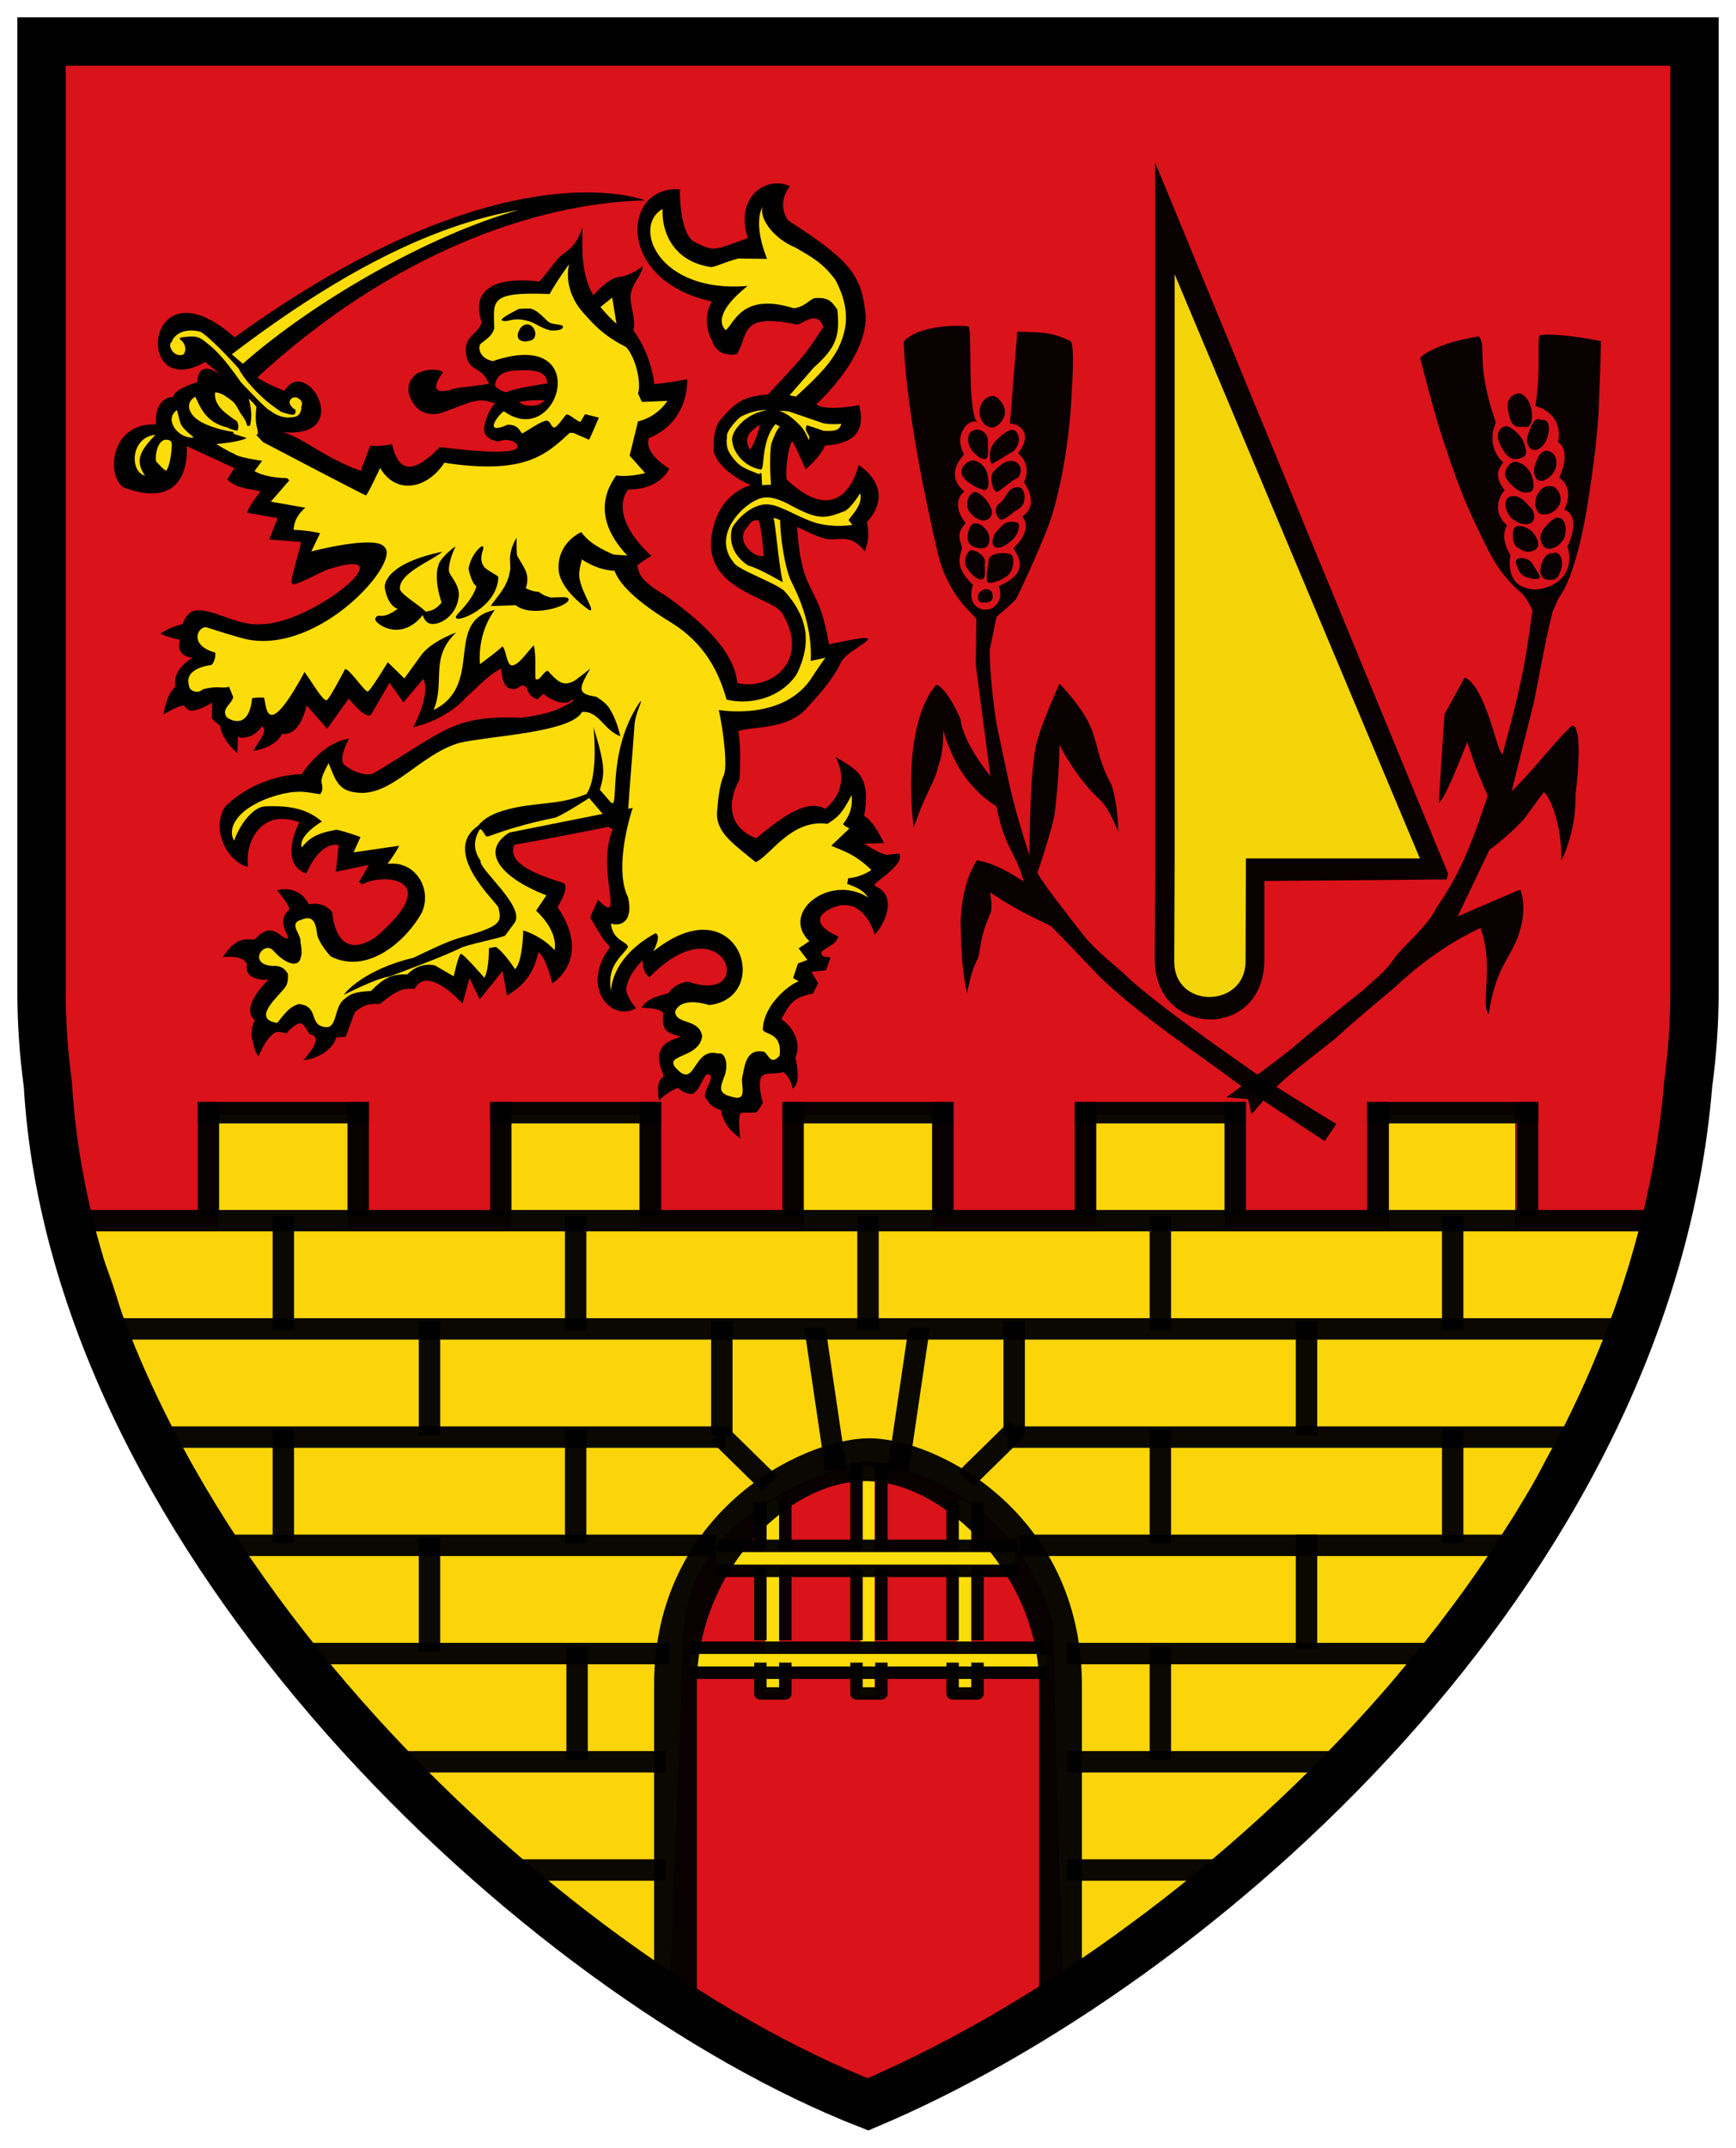 <svg height="618.153" width="500" xmlns="http://www.w3.org/2000/svg"><path d="m6.962-231.361v273.674c0 8.827.629 17.667 1.827 26.484 7.65 131.543 141.232 256.359 236.212 293.519 93.958-39.67 224.707-153.044 236.211-293.519 1.198-8.817 1.827-17.657 1.827-26.484v-273.674h-238.038z" fill="#da121a" fill-rule="evenodd" transform="translate(5 243.323)"/><g fill="#fcdd09"><path d="m220.36 431.672h4.107v55.449h-4.107z"/><path d="m247.788 422.206h4.107v65.717h-4.107z"/><path d="m275.664 431.538h4.107v55.449h-4.107z"/><path d="m206.045 446.517h86.253v4.107h-86.253z"/><path d="m198.757 475.594h102.682v4.107h-102.682z"/></g><g transform="translate(5 243.323)"><g fill-rule="evenodd"><path d="m152.155-132.899s-9.01 1.308-11.331 2.483c0 0-2.759-.549-3.461-2.323 0 0-1.683-.086-1.683-.086-5.336.832-7.757.963-9.348 1.234-10.13 3.385-3.702-4.618-3.702-4.618-2.304-1.548-6.895-.306-8.11.832-2.66 2.492-2.254 5.409-.513 8.089.983 1.514 2.98 3.584 6.988 3.07 1.469-.188 5.54-2.02 9.07-3.201 2.996-.849 3.938-.94 7.236.092 0 0 1.213.441 3.993.525 4.07-1.434 8.542-1.418 11.056-1.327 2.362-2.875.217-4.886.217-4.886l-.411.116z"/><path d="m-402.041-716.82s-61.328-52.056-32.874-92.977c46.915-.268 57.865-29.451 57.865-29.451-38.589-24.205-28.284-42.906-28.284-42.906 57.937-23.848 53.531-82.566 53.531-82.566-26.052 5.021-45.98 6.949-45.98 6.949-5.845-46.429-29.654-75.471-29.654-75.471 5.096-16.299-7.353-38.544-2.929-54.273 4.315-16.092 13.64-20.317 16.472-36.06 0 0-16.21 13.096-31.915 15.003-13.525 1.035-27.891 15.229-37.98 26.021-15.633-28.97-15.994-55.673-15.018-95.517-10.263 31.03-22.929 32.27-33.22 42.583-17.14 20.695-18.447 23.887-27.526 33.692 0 0-105.77-17.357-80.902 57.361-6 19-28.939 18.575-20.473 51.237 7.364 19.289 20.529 9.25 31.872 37.321l7.405-.238s-.556-19.498 27.412-20.812c18.829-1.002 36.165-1.341 43.566 8.813 19.796 51.624-42.541 44.942-39.386 29.566 0 0-14.665 3.146-26.708 4.867-10.5 1.5-24.999 37.055-18.707 46.056 5.358 9.199 18.734 10.286 18.734 10.286 14.715-6.081 27.396 1.997 26.823 7.175-1.742 15.747-108.831.566-108.831.566-14.469 13.125-54.376 57.174-67.603-4.028-15.545 3.697-30.863 2.474-30.863 2.474l-13.154 35.027c-52.5-19-81.499-46.817-109.499-54.317 102.041 9.5 33.427-109.479 2.473-57.965 0 0-27.755-10.54-38.244-18.938 187.379-172.298 388.118-244.579 545.118-248.579-26-9-221.744-63.922-577.034 192.371-126.692-112.723-143.53 93.116-41.292 34.573l30.134 24.823s-38.897-36.647-41.503 3.745c0 0-32.257 8.871-33.56 20.598 0 0-26.359-1.953-24.4 38.513-70.329-2.576-69.705 85.239-39.584 90.546 91.729 30.824 82.882-60.13 82.882-60.13l67.003 30.895-10.201 15.851c12.549 12.518 28.699 12.458 46.812 16.843 0 0-20.536 26.63-18.036 30.13l42.057 7.387-11.643 30.091 44.045 3.395c2.978.23-17.227 57.644-11.896 58.584 2.907 5.01 44.649-19.3 51.744-20.446 113.016-36.01-22.359 77.543-96.151 77.331-33.5 3-70.878-24.884-93.911-18.666-8.525 1.921-13.893 13.793-15.926 18.748 0 0-19.257 4.242-30.639 13.367 10.53 5.027 27.345 8.466 27.345 8.466s-8.158 22.875 17.832 25.033c0 0-27.857 15.039-24.528 38.002.97 6.692-10.061 4.261-16.561 41.761 0 0 18.966-11.826 28.966-12.826 0 0 4.042 8.407 12.247 7.429 12.005-1.431 27.303-11.141 27.303-11.141l-.683 20.966c-.087 2.682 11.684 11.11 11.684 11.11 2.12 17.972 17.823 33.012 24.013 38.691.969-9.443 1.075-23.128 1.075-23.128 8 4.5 25.563-1.114 33.39-14.211 11.267 3.898-7.361 25.323-11.733 34.262 0 0 30.856-4.04 40.382-23.879 7.922.835 24.642-.061 34.642-40.061l28.701 32.749 30.426-42.263s25.555 32.554 31.889 21.575l25.326-43.899 19.399 27.726 28.067-33.062c11.165 21.585-14.265 67.955-14.265 67.955s46.453-9.91 73.651-41.403c24.254-21.788 32.041-31.729 49.981-41.172.803 14.754 4.734 28.15 15.155 28.818 11.093.711 9.194-5.577 16.302-4.795 7.36.81 3.52 15.177 19.853 19.145 6.202-5.646 5.919-7.229 9.375-7.027.058 1.989 27.933 20.658 39.101 7.027 0 0-2.541-1.846 1.955 2.063-23.383 15.213-42.624 19.957-73.293 23.921-95.645-3.48-105.607 16.945-206.316 77.267-10.912 6.536-34.645-2.619-43.849-12.747-6.085-10.369 8.098-35.148 8.098-35.148-36.472 5.21-62.972 44.271-66.627 49.829 0 0-59.198-1.046-107.471 45.383-20.602 32.291 2.723 77.589 32.085 84.976-4.593-34.224 17.298-82.685 72.084-62.813 0 0-30.659 57.446 9.704 71.953 21.637-48.576 45.489-39.681 45.489-39.681l-3.868 37.311 46.339-9.7-13.718 23.765 4.282 3.765c26.157-16.31 119-11.264 18.803 74.104-57.214 37.88-60.776-35.008-60.776-35.008-12-16.5-32.972-11.268-32.972-11.268s-11.463-27.667-44.559-19.735c0 0 23.005 27.153 15.493 28.751-16.846 15.438 2.617 35.78-.372 38.388-9.015 4.161-20.114-26.492-45.032.576-5.607 6.091-22.757-10.662-46.144 26.122 0 0 29.505-4.084 33.809 10.711-3.566 15.088 10.754 21.994 30.254 20.994 0 0-41.488 38.244-19.289 56.925 0 0-8.303 15.101-2.627 30.186 0 0 2.011 15.103 8.011 20.103 0 0 9.789-25.837 23.917-33.393 3.869-2.069 14.705 1.662 14.705 1.662s14.509-16.468 21.365-14.004c4.21 1.513 11.527 15.155 11.527 15.155s6.854.873 8.305 4.831c3.637 9.918-16.961 31.46-16.961 31.46 25.938-2.244 44.807-20.953 45.777-31.751l13.694-1.175s12.48-34.142 12.807-34.411c13.592-11.146 19.939-12.062 35.471-11.599 0 0 14.095-12.776 27.764-18.671 9.974-4.302 20.705-2.232 20.705-2.232 18.184-35.316 67.311 20.517 67.311 20.517l9.824-35.858 14.315 29.832 32.175-39.803 6.217 34.572c15-10 35.314-21.536 44.111-61.075 12.152 9.103 19.213 44.025 19.213 44.025s57.435-33.958 7.633-107.282c0 0 19.351-30.22 7.259-34.101-30.486-9.786-80.038-25.631-67.807-53.508 44.29-7.145 140.41-26.738 140.41-26.738-29.368 58.514 18.346 145.449-23.138 104.21l-10.771 24.703s10.743 18.561 18.336 30.52c2.358 3.714 10.5 9.873 8.515 12.541-40.754 54.796 2.703 104.441 37.44 84.441 0 0-15.298-18.089-13.526-28.719 2.5-15 12.301-27.516 22.755-38.827.644 12.187 2.846 18.556 9.441 24.24 105.581-108.484 154.424 40.443 54.689 6.008-16.165 1.158-25.904 13.567-25.904 13.567.965 5.602-28.077 3.898-39.682 22.846 0 0 31.925.546 30.398 9.43-1.328 17.163.216 25.228 21.945 30.453 13.929 3.349-44.927 1.083-22.814 51.277 5.444 12.356-11.008.033-5.008 39.532 0 0 10.151-11.977 27.151-18.227 0 0 6.383 9.115 19.983 8.623 12.288-4.978 15.997-33.951 24.607-26.463 6.798 5.911-14.483 26.929-4.212 34.55 4.903 9.363 12.207 11.92 19.842 15.004 3.268 19.967 13.918 29.073 26.918 39.573 0 0-5.09-36.28 2.292-36.306l18.601-.066c3.916-.014 10.773-13.903 10.773-13.903s-8.632-28.627-1.297-37.08c5.525-6.368 20.598-2.092 29.841-5.921 9.5 5.5 13.284 22.823 13.284 22.823 13.5-6 3.861-43.035 3.861-43.035 9.226-20.734-3.348-43.361-19.726-54.101 10.735-18.186 13.963-30.572 44.489-35.835l7.263-14.796-9.514-15.789 20.451-2.167 6.258-17.184c-1-3-11.551 1.175-12.602-6.172-1.052-7.348 20.4-10.132 23.671-24.132 0 0-49.89-19.898-10.616-39.102 41.384-20.235 59.664 26.847 61.536 36.46 10.121-8.931 36.21-52.977.593-68.28-7.027-3.019 42.769-27.89 34.269-45.389l-17.132 1.583c-5.5 1.5-32.426-15.443-32.426-15.443l28.047-.939s-16.408-34.355-27.978-37.644c10.557-59.099-11.917-65.498-40.417-83.498 0 0 25.964 39.564-14.064 73.128-27.763-16.199-68.305 17.681-97.147 41.349-41.957-16.457-39.637-53.15-23.431-82.448 0 0 3-45.999-1.855-68.084 23.045-7.443 70.043-1.219 97.782-33.853 14.816-15.921 34.322-37.706 46.047-61.115 4.557-14.453 41.209-29.968 38.276-34.856-2.121-3.535-32.968 3.731-54.421 8.026-9.397-50.987-15.734-57.289-28.908-85.398-12.246-26.128-14.097-56.692-16.166-79.317 13.414 5.36 33.514 17.274 48.091 17.463 15.775-.418 29.657-5.464 46.96 16.358 4.61-10.219 7.125-23.814 3.093-40.745 27.48-29.683 18.657-59.605-11.553-80.342 0 0-20.207 96.531-100.887 20.81-2.462-9.396 1.043-37.895 4.993-48.94 1.809-5.058 2.711-6.581 5.176-.684 6.142 11.416 16.157 35.059 16.157 35.059s20.379-16.405 27.352-33.312c49.436-3.259 55.11-27.504 47.958-56.678-51.772 9.222-60.099-1.374-60.099-1.374s68.928-61.434 69.388-122.053c-4.767-57.671-19.862-78.815-108.835-135.765 0 0-18.114-22.517 2.224-48.029-29.077-15.349-78.563 11.373-59.147 72.696-51.414 18.607-46.68 18.61-75.727 5.005-21.135-14.131-19.608-73.494-19.608-73.494-81.13-6.414-91.704 127.734 44.913 157.423-16.466 27.116.147 55.013.147 55.013s6.329 24.657 35.061 18.694c16.763-26.685 2.268-58.777 84.508-41.252 11.142-2.569 27.475-20.326 37.04 3.174-29.298 45.026-32.856 45.844-77.856 94.844-29.569 2.866-39.188 6.422-59.749 27.157-6.252 9.331-18.3 12.421-16.517 53.5 6.007 22.709 38.725 41.693 52.225 46.693-8.5 2.5-48.955 15.463-55.92 75.696-6.721 73.871 90.547 82.44 100.38 105.36 39.414 66.212-17.137 107.64-63.615 96.884-4.762-49.356-58.67-92.25-98.699-121.466-40.572-24.074-38.407-32.231-41.923-43.168 0 0 1.565-3.262 19.887-14.059z" transform="matrix(.205 0 0 .205 265.027 63.592)"/></g><g fill="#fcdd09"><path d="m57.473 110.93h-35.81s4.554 12.173 4.554 12.173c3.09 8.261 4.685 16.407 8.608 24.43 3.923 8.023 6.244 15.913 10.859 23.634 4.616 7.721 7.572 15.273 12.765 22.62 5.194 7.347 8.67 14.487 14.326 21.386 5.656 6.899 9.537 13.556 15.541 19.934 6.004 6.378 10.754 13.041 17.932 19.818 7.178 6.777 10.851 13.667 18.653 20.501 7.803 6.834 15.78 13.61 23.657 20.159 7.877 6.549 17.631 12.87 25.033 18.792 7.402 5.922 14.456 9.967 14.456 9.967s.596-8.547.596-8.547 3.387-89.083 3.387-89.083c1.459-38.372 51.887-49.42 51.887-49.42s40.537 2.609 54.16 46.128c0 0 2.694 102.057 2.694 102.057s7.433-5.18 14.835-11.103c7.402-5.922 17.156-12.244 25.033-18.792 7.877-6.549 15.854-13.326 23.657-20.159 7.803-6.834 12.662-13.724 19.84-20.501 7.178-6.777 10.742-13.44 16.746-19.818 6.004-6.378 9.885-13.035 15.541-19.934 5.656-6.899 9.132-14.04 14.326-21.386 5.194-7.347 8.149-14.899 12.765-22.62 4.616-7.721 8.007-14.541 11.127-23.634 0 0 7.046-15.76 9.554-24.698 0 0 3.34-11.905 3.34-11.905h-35.994v-33.619h-36.6v33.619h-46.945v-33.619h-37.422v33.619h-46.945v-33.619h-37.422v33.619h-46.945v-33.619h-37.422v33.619h-46.534v-33.619h-37.833v33.619z" fill-rule="evenodd" opacity=".96" stroke="#000" stroke-width=".198"/><path d="m214.657-183.914c-2.927 5.568 1.284 15.094 1.284 15.094l-8.317-.103c-4.878 1.353-6.498 2.44-7.907 2.464-11.708-1.788-14.23-11.347-13.862-16.737-8.889 4.982-1.371 24.339 24.49 22.179-5.387 4.182-9.594 9.494-6.315 12.733 2.469-1.96 4.624-11.014 19.612-6.315 2.915-.39 3.981-1.985 5.75-2.875 4.474-.53 5.327 1.262 6.777 3.235.835 8.023-.544 11.107-6.88 16.789-.95 1.126-3.973 4.562-6.88 7.907.627.103 1.246.223 1.848.359 5.939-5.539 11.758-10.725 13.657-17.764 1.658-5.374.384-10.821-2.362-15.916-3.755-4.919-6.325-6.192-11.5-9.241-6.212-2.497-10.557-8.469-9.395-11.808zm-70.286 1.027c-21.875 3.87-47.902 15.119-82.608 41.535l3.183 2.721c20.162-17.817 53.351-36.952 79.425-44.256zm14.581 15.556s-3.542 4.777-5.648 8.625c-17.861-.726-16.034 2.131-15.967 9.858-.436 2.178-2.653 3.411-3.645 4.261-1.234.653-.879 4.458 3.286 5.185 29.407-9.98 19.039 25.917 3.132 14.427-2.161 1.627-5.748 6.969 1.027 3.902 3.509-.143 3.732 2.464 4.313 2.464.363 0 5.711-3.822 7.034-3.645 1.146.153 1.239 1.951 2.156 1.951s3.045-3.55 3.543-3.748c.652-.26 3.383 2.301 3.902 2.105.583-.22 1.161-2.252 1.54-2.156l3.851.975s-2.432 5.785-2.824 6.366l-4.467-1.951-1.078-.051c-6.886 6.363-12.982 12.142-36.144 8.625-4.856 7.517-13.875 9.38-18.483 1.489 0 0-3.672 7.907-4.107 7.907-.508-.073-29.624-15.351-29.624-15.351l-2.875-3.029-2.054 2.002c-2.738 1.142-7.415 1.471-8.523 1.592 0 0 3.329 2.112 5.185 2.824 1.021 1.048 8.009 2.002 8.009 2.002l-2.208 2.978c1.76.969 4.734 1.93 9.344 2.002l.719.616-5.339 6.161 9.96 1.746s-3.343 2.419-3.389 6.366c4.771.162 7.598.975 7.598.975l-2.516 5.237s18.501-4.84 21.05-1.284c4.929 4.107-18.373 30.828-39.584 26.595 0 0-2.953-.637-11.911-3.543-2.816.406-4.306 5.449 2.772 7.342.204 1.728-.595 3.313-1.181 3.594 0 0-7.968.732-6.366 5.904-.02 1.352 2.277 2.624 4.005 1.078 4.393-1.191 5.667-.054 7.496-.77.242.576 1.232 2.978 1.232 2.978-.406 2.111-3.614 3.373-1.848 5.853 1.73 1.24 6.417 3.071 7.29-5.494 1.732-.364 2.829-.133 3.337-.205.871.436-.231 14.815 11.757-7.342 2.275 3.06 5.283 8.415 6.366 8.112.483.259 5.339-8.985 5.339-8.985 1.354.048 5.671 6.696 6.52 6.469.726-.073 5.75-8.42 5.75-8.42l4.775 4.672 4.723-6.52c2.029-2.792 5.661-4.936 10.217-6.726-7.785 7.414-3.069 14.092-6.52 22.333 14.812-7.309 2.711-25.686 17.661-28.802 0 0-5.017 5.894-4.313 15.608 0 0 5.242-3.8 6.469-5.134 1.156 1.03 1.181 5.494 2.772 5.494 1.945 0 4.636-4.234 6.315-5.802.707 4.06.284 6.513.462 9.703 1.238.884 2.533-2.664 3.594-2.31 2.818 3.275 4.232 3.876 5.956 3.491 1.514-.338 2.145-.966 6.212-4.159-3.605 6.151-3.592 7.259 1.746 8.112 0 0 2.635 1.505 3.748 3.286 1.995 3.192 2.681 6.187 3.183 8.061-4.834-1.736-6.163-7.392-11.038-6.982-3.323 5.952-26.149 6.819-35.271 8.882-11.589 3.316-19.721 15.877-29.932 14.273-4.976-.584-5.819-3.54-7.804-8.42-1.385 2.666-2.23 4.247-2.002 5.648.164.591.554 2.269-.462 3.286-3.776-.508-5.534-1.264-10.782-.103-10.838 2.554-16.614 8.73-13.965 13.503 1.648-4.686 5.569-10.085 9.344-9.909 9.169-.393 12.983 1.964 15.967 4.364 0 0-7.008 4.038-5.802 7.496 2.914-4.105 7.44-4.563 9.96-5.134 1.885.285 6.931 2.105 6.931 2.105l-2.002 4.415 13.143-1.9s-1.039 2.171-3.389 5.237c8.023-1.11 13.07 7.227 9.858 14.119-4.424 7.929-15.486 17.918-26.235 12.476-2.054-2.448-2.908-3.67-3.799-5.904-.348-2.459-.585-6.334-4.467-4.672-4.185 1.039.022 4.307-.411 6.469 0 0 .673 3.017.154 4.107-.38 3.48-4.364 2.362-7.855-1.54-2.772-3.337-7.821 3.951-.103 4.313 0 0 2.721-.462 4.159 2.208 0 0 .336 2.152-.565 3.645-1.436 2.381-10.37 9.376-2.464 10.525 3.018-3.844 3.851-4.621 6.212-5.442 6.161.719 2.562 6.235 7.855 6.674 3.361.12 2.203-6.103 5.442-8.215 1.558-1.392 2.918-1.926 7.496-2.208 4.083-4.145 6.256-4.799 10.474-4.775 3.724-3.847 7.958-2.567 7.958-2.567l5.391 3.132s1.386-6.469 2.105-6.469 6.726 6.88 6.726 6.88c1.335-2.259 1.335-8.523 1.335-8.523l1.951-.359c2.391 1.515 5.545 6.418 5.545 6.418 2.259-2.259 2.362-11.141 2.362-11.141s5.033 1.313 9.036 5.648c.989-5.942-5.339-11.346-5.339-11.346l2.978-4.415c-12.249-4.698-19.69-12.347-10.679-18.072 0 0 17.969-3.594 35.528-7.085-2.001 6.106-4.843 18.77-1.335 25.722 1.474 6.392-1.52 8.568-4.929 7.547.495 4.963 4.488 4.98 4.929 6.726-1.61 2.74-6.314 5.288-4.877 12.784 0 0-.45-9.373 12.681-16.686 2.054.308-.513 5.185-.513 5.185 24.456-19.584 34.859 13.206 16.121 15.454-8.804-2.634-9.858 1.9-9.858 1.9.236 3.865 6.931 1.825 7.804 7.085-.978 6.914-12.683 4.855-6.572 10.114 4.634 4.022 4.256-7.015 11.141-5.134 1.823-.493 2.911 2.296 2.105 5.75-1.368 3.761-2.596 5.686 2.054 6.726 4.637 1.411 2.243-3.73 2.824-5.802.544-1.94.722-7.965 5.596-7.29 1.899-.334 2.111 4.659 5.134 1.232.948-7.515-5.493-5.688-4.775-8.061.449-7.104 8.23-12.829 10.32-13.349l-1.643-.924 1.386-4.21 2.721-1.027-2.516-3.337 3.08-2.054c-8.567-8.32 6.012-19.57 16.943-12.579-1.744-2.616-4.723-3.389-6.058-3.902l.308-1.643c3.789-.25 6.674-2.362 6.674-2.362-4.487-4.472-8.357-5.603-11.552-6.982 3.05-2.904 5.237-4.98 5.237-4.98s-1.25-.542-1.848-1.232c2.347-3.052 2.766-5.587 2.464-8.369-2.923 5.732-4.229 6.465-6.931 8.266-10.502-1.453-16.489 9.248-20.691 11.038-7.358-6.005-12.099-9.095-10.987-15.762 0 0 .281-5.547 1.643-8.933 1.414-2.003.084-13.031-1.284-19.099 0 0 19.018 3.455 27.108-9.806.908-1.488 3.594-5.237 3.594-5.237l-4.21.924c.417-9.061-2.596-16.896-5.442-22.539-1.974-3.714-3.325-12.91-3.389-18.021-.692-.265-1.237-.475-1.9-.616.681 2.317 1.313 12.137 2.67 18.534 0 0-7.44-4.339-9.909-4.775-6.998-4.617-4.621-10.936-4.621-10.936.551-1.219 5.107-7.235 10.679-6.674v.051c1.209.087 1.955.359 2.926.77.493.181 1.024.414 1.386.565 2.558 1.091 5.294 2.684 9.036 3.902 5.632 1.55 10.576.565 10.576.565l-1.078-1.284c-.205-.513 4.337-4.197 3.286-7.804 0 0-2.394 4.057-4.415 5.134-5.919 2.262-7.636 2.741-16.686-2.259-3.049-1.482-5.279-1.999-7.342-1.489-.802.182-1.498.578-2.208.924-5.176 2.903-11.376 10.833-5.802 17.559 1.027 2.156 12.747 6.15 14.735 8.369 6.49 7.244 7.984 14.65 3.44 23.874-4.883 7.161-13.756 8.835-20.177 7.29-2.25-8.005-6.32-16.276-16.121-22.282-11.58-7.056-18.198-13.659-16.378-19.458l3.902.257c-10.728-11.3-5.476-19.869-3.183-23.052 0 0 3.09.639 8.317-.667l-4.467-5.031 2.413-9.858c2.601-.472 6.293-2.564 8.471-5.904l-7.342.308s-.783-1.6-1.13-2.413c.965-2.905-.499-10.072-3.389-13.349-4.916-2.499-7.823-4.836-11.192-8.574-.737-.773-1.479-1.659-2.105-2.413-5.097-6.705-3.132-12.938-3.132-12.938zm12.373 9.652-3.389 2.721c1.327 1.592 2.98 3.414 4.621 4.826zm44.205 32.396c-3.464-.161-7.29 1.951-7.29 1.951s-2.975 2.53-3.851 5.031c.026 1.807-.865 3.891 2.054 7.136 1.965 2.741 5.209 3.368 6.982 4.261.453-.065.642-.308.821-.308.083 0 .172 1.753.257 3.491l2.567-.103c-.46-5.61-.253-10.04.103-11.86.819-2.146 1.306-3.556 2.413-4.877-.394-.271-.834-.48-1.284-.667-4.356 5.265-2.893 13.23-4.21 13.041-5.92-1.129-8.163-6.312-8.163-8.112-.709-2.36 3.42-8.007 9.909-8.933zm3.799.154c2.596.799 4.803 2.925 5.853 4.005.259.216.508.544.719.77.666.82 1.359 1.971 2.054 3.697.744-1.747-1.643-2.182-.565-4.313 0 0 1.355.46 4.877 1.643 2.745.115 4.533.068 5.031-2.002 0 0-2.863.245-5.083-.154-2.283-.762-10.063-3.44-10.063-3.44-.932-.127-1.876-.174-2.824-.205z" fill-rule="evenodd"/><g transform="matrix(.205 0 0 .205 264.179 62.92)"><path d="m-1895.955 1858.037c1.449 8.301-2.63 15.702-9.052 17.75-3.711-.056-10.093-4.694-10.093-12.833 0-8.139 4.057-11.749 8.999-11.5 3.976-.665 10.146 6.583 10.146 6.583z" transform="matrix(.795 -.607 .607 .795 -678.992 -3644.232)"/><path d="m-1899.706 1861.502c3.538 8.675-7.202 11.403-7.202 11.403s-9.746-6.438-9.746-6.438c-2.028-5.267-3.606-14.025 1.96-14.947 2.809-2.203 12.756.139 14.988 9.982z" transform="matrix(.602 -.573 .459 .751 -602.589 -3419.435)"/><path d="m-1071.291-1015.713c11.618-20.912 39.666-12.445 39.666-12.445 11.515 5.972 41.576 37.661 53.884 51.718 7.43 14.746 23.756 32.033 37.245 43.931 6.889 6.475 22.729 16.965 22.729 16.965 16.379 5.288 21.678 6.732 19.38-5.063 0 0 8.911-.928 8.911-.928-1.75 15-11.436 13.117-19.844 13.875-16.142-1.408-22.483-9.141-24.904-10.056-5.843-2.957-22.857-21.285-40.068-39.154-25.5-36.25-36.595-47.057-54.332-60.211-7.623-5.112-13.231-4.119-14.019-4.221-6.718-.387-16.421 1.292-16.421 1.292-2.608.772-.222 4.598-.222 4.598s-12.005-.3-12.005-.3z"/></g><g transform="matrix(.205 0 0 .205 877.808 70.814)"><path d="m-4072.956-872.057c-.789 2.632-14.21-12.763-14.21-12.763-1.644-9.762 2.664-30.602 14.474-30.263 3.502.1 7.798.935 7.699 6.845-.298 17.969-5.331 35.918-7.962 36.181z"/><path d="m-4102.68-864.531c-22.237-5.91-19.87-54.17 14.474-57.368-16.568 18.242-31.348 33.273-14.474 57.368z"/><path d="m-4034.045-918.29c-21.243 2.983-42.937-25.083-23.729-38.383 6.012 20.712 1.492 20.335 23.729 38.383z"/><path d="m-3971.493-927.47c.01 0 20.097 10.753 18.437 12.047-.465.362-17.826-5.975-24.652-7.621 0 0-1.018-3.031-1.018-3.031-9.471-1.121-23.868-4.658-36.075-9.581-12.919-5.209-22.266-12.306-25.408-22.013 0 0-3.984-10.776 8.198-17.755 6.187 12.198 13.429 35.973 44.936 43.15 4.684 2.758 8.965 3.611 15.582 4.804z"/><path d="m-3954.417-934.812c-.315 0 10.907 10.732 10.907 10.732s-9.415 8.789-9.415 8.789-20.415-12.211-20.415-12.211c3.509-4.062 1.313-10.731.035-13.257-9.223-6.948-33.503-19.786-30.883-40.703 7.588-.092 15.437 5.391 24.286 12.319 4.911 3.844 7.534 10.448 11.116 16.455 6.547 8.566 8.665 13.264 9.506 17.86.14.765 4.863.017 4.863.017z"/><path d="m-3946.006-961.054s-2.846 17.302.807 29.441c.802 2.523.704 4.033 1.06 6.789-2.773-.87-11.001-9.968-11.001-9.968s4.925-14.951-1.821-37.668c0 0 4.902 3.249 10.954 11.407h0z"/></g></g><g><path d="m245 170.626c19.413-.262 61.609 21.393 61.609 71.056v13.554 78.039s-12.322 8.215-12.322 8.215c.015 0 0-86.253 0-86.253v-13.554c0-30.731-26.373-58.185-49.288-58.734-22.915-.55-49.288 26.024-49.288 58.734v13.554 86.253l-12.322-8.215v-78.039-13.554c0-49.503 42.196-70.794 61.609-71.056z" opacity=".96"/><path d="m302.535 260.644h78.039v6.161h-78.039z" opacity=".96"/><path d="m108.639 260.644h78.039v6.161h-78.039z" opacity=".96"/><path d="m302.535 291.791h49.288v6.161h-49.288z" opacity=".96"/><path d="m137.39 291.791h49.288v6.161h-49.288z" opacity=".96"/><path d="m14.992 104.909h460.017v6.161h-460.017z" opacity=".96"/><path d="m220.356 73.831h49.288v6.161h-49.288z" opacity=".96"/><path d="m263.483 73.831h6.161v32.858h-6.161z" opacity=".96"/><path d="m220.356 73.831h6.161v32.858h-6.161z" opacity=".96"/><path d="m304.556 73.831h49.288v6.161h-49.288z" opacity=".96"/><path d="m347.683 73.831h6.161v32.858h-6.161z" opacity=".96"/><path d="m304.556 73.831h6.161v32.858h-6.161z" opacity=".96"/><path d="m388.756 73.831h49.288v6.161h-49.288z" opacity=".96"/><path d="m431.882 73.831h6.161v32.858h-6.161z" opacity=".96"/><path d="m388.756 73.831h6.161v32.858h-6.161z" opacity=".96"/><path d="m136.157 73.831h49.288v6.161h-49.288z" opacity=".96"/><path d="m179.283 73.831h6.161v32.858h-6.161z" opacity=".96"/><path d="m136.157 73.831h6.161v32.858h-6.161z" opacity=".96"/><path d="m51.957 73.831h49.288v6.161h-49.288z" opacity=".96"/><path d="m95.084 73.831h6.161v32.858h-6.161z" opacity=".96"/><path d="m51.957 73.831h6.161v32.858h-6.161z" opacity=".96"/><path d="m73.521 106.668h6.161v32.858h-6.161z" opacity=".96"/><path d="m157.72 106.668h6.161v32.858h-6.161z" opacity=".96"/><path d="m241.92 106.668h6.161v32.858h-6.161z" opacity=".96"/><path d="m326.119 106.668h6.161v32.858h-6.161z" opacity=".96"/><path d="m410.319 106.668h6.161v32.858h-6.161z" opacity=".96"/><path d="m73.521 167.982h6.161v32.858h-6.161z" opacity=".96"/><path d="m157.72 167.982h6.161v32.858h-6.161z" opacity=".96"/><path d="m326.119 167.982h6.161v32.858h-6.161z" opacity=".96"/><path d="m410.319 167.982h6.161v32.858h-6.161z" opacity=".96"/><path d="m158.128 230.319h6.161v32.858h-6.161z" opacity=".96"/><path d="m326.119 230.319h6.161v32.858h-6.161z" opacity=".96"/><path d="m302.269 229.497h106.79v6.161h-106.79z" opacity=".96"/><path d="m288.565 198.35h147.863v6.161h-147.863z" opacity=".96"/><path d="m53.251 198.35h147.863v6.161h-147.863z" opacity=".96"/><path d="m81.031 229.497h106.79v6.161h-106.79z" opacity=".96"/><path d="m115.62 199.172h6.161v32.858h-6.161z" opacity=".96"/><path d="m368.219 198.35h6.161v32.858h-6.161z" opacity=".96"/><path d="m193.659 236.292h102.682v3.594h-102.682z" opacity=".96"/><path d="m193.659 229.104h102.682v3.594h-102.682z" opacity=".96"/><path d="m201.874 206.971h86.253v3.594h-86.253z" opacity=".96"/><path d="m201.874 199.783h86.253v3.594h-86.253z" opacity=".96"/><g transform="matrix(.205 0 0 .205 397.148 -437.427)"><path d="m-902.116 3055.321h17.5v65h-17.5z" opacity=".96"/><path d="m-867.116 3055.321h17.5v65h-17.5z" opacity=".96"/><g transform="matrix(1 0 0 .486 232.884 1669.281)"><path d="m-1135 3045.94h17.5v205.871h-17.5z" opacity=".96"/><path d="m-1100 3045.94h17.5v205.871h-17.5z" opacity=".96"/></g><g transform="matrix(1 0 0 .175 232.884 2747.96)"><path d="m-1135 3045.94h17.5v205.871h-17.5z" opacity=".96"/><path d="m-1100 3045.94h17.5v205.871h-17.5z" opacity=".96"/></g><path d="m-849.616 3315.594v9.095c0 4.657-4.154 8.405-9.315 8.405h-33.871c-5.16 0-9.315-3.749-9.315-8.405v-9.095z" opacity=".96"/></g><g transform="matrix(.205 0 0 .205 399.475 -437.427)"><path d="m-778.448 3000.321h17.5v120h-17.5z" opacity=".96"/><path d="m-743.448 3000.321h17.5v120h-17.5z" opacity=".96"/><g transform="matrix(1 0 0 .486 356.552 1669.281)"><path d="m-1135 3045.94h17.5v205.871h-17.5z" opacity=".96"/><path d="m-1100 3045.94h17.5v205.871h-17.5z" opacity=".96"/></g><g transform="matrix(1 0 0 .175 356.552 2747.96)"><path d="m-1135 3045.94h17.5v205.871h-17.5z" opacity=".96"/><path d="m-1100 3045.94h17.5v205.871h-17.5z" opacity=".96"/></g><path d="m-725.948 3315.594v9.095c0 4.657-4.154 8.405-9.315 8.405h-33.871c-5.16 0-9.315-3.749-9.315-8.405v-9.095z" opacity=".96"/></g><g transform="matrix(.205 0 0 .205 403.964 -437.427)"><path d="m-665.306 3055.321h17.5v65h-17.5z" opacity=".96"/><path d="m-630.306 3055.321h17.5v65h-17.5z" opacity=".96"/><g transform="matrix(1 0 0 .486 469.694 1669.281)"><path d="m-1135 3045.94h17.5v205.871h-17.5z" opacity=".96"/><path d="m-1100 3045.94h17.5v205.871h-17.5z" opacity=".96"/></g><g transform="matrix(1 0 0 .175 469.694 2747.96)"><path d="m-1135 3045.94h17.5v205.871h-17.5z" opacity=".96"/><path d="m-1100 3045.94h17.5v205.871h-17.5z" opacity=".96"/></g><path d="m-612.806 3315.594v9.095c0 4.657-4.154 8.405-9.315 8.405h-33.871c-5.16 0-9.315-3.749-9.315-8.405v-9.095z" opacity=".96"/></g><path d="m115.62 136.878h6.161v32.858h-6.161z" opacity=".96"/><path d="m25.26 136.056h439.481v6.161h-439.481z" opacity=".96"/><path d="m285.252 167.203h162.889v6.161h-162.889z" opacity=".96"/><path d="m41.038 167.203h162.889v6.161h-162.889z" opacity=".96"/><path d="m199.82 136.878h6.161v32.858h-6.161z" opacity=".96"/><path d="m284.02 136.878h6.161v32.858h-6.161z" opacity=".96"/><path d="m368.219 136.878h6.161v32.858h-6.161z" opacity=".96"/><path d="m1227.108 2874.633h30v202.161h-30z" opacity=".96" transform="matrix(.205 0 -.03 .203 91.36 -444.768)"/><path d="m-269.157 2874.633h30v202.161h-30z" opacity=".96" transform="matrix(-.205 0 .03 .203 91.36 -444.768)"/><path d="m318.396-88.091h6.161v20.536h-6.161z" opacity=".96" transform="matrix(.7 .714 -.714 .7 0 0)"/><path d="m-23.612 262.812h6.161v20.536h-6.161z" opacity=".96" transform="matrix(-.7 .714 .714 .7 0 0)"/><path d="m436.108-125.209c.424 2.384.115 5.508-2.586 4.712-1.976.257-3.492-.408-4.121-4.332-.383-2.391-.285-4.289 2.586-5.226 1.186-.387 3.594 1.229 4.121 4.846z" opacity=".96"/><path d="m440.679-117.438c-.643 2.027-2.224 3.661-3.659 3.65-1.435-.011-2.692-1.972-2.05-3.999.643-2.027 1.883-5.95 3.864-4.677 2.784-.396 2.487 2.999 1.844 5.026z" opacity=".96"/><path d="m443.093-108.681c-.627 2.032-2.812 3.782-4.246 3.782-1.435 0-2.5-2.058-1.873-4.09.627-2.032 1.477-4.604 3.527-4.604 1.435 0 3.424 1.647 2.592 4.912z" opacity=".96"/><path d="m444.358-98.658c-.627 2.032-2.812 3.371-4.246 3.371s-2.265.091-2.9-2.55c-.354-2.353 1.579-6.246 4.862-5.528 1.401.307 2.911 2.674 2.284 4.706z" opacity=".96"/><path d="m445.645-88.837c-.627 2.032-3.017 3.474-4.452 3.474-1.948 0-2.685-2.477-2.489-3.782.279-1.859 3.532-5.282 4.965-5.22 2.359.103 2.603 3.496 1.976 5.528z" opacity=".96"/><path d="m444.713-79.809c-.627 2.032-.963 3.885-4.246 3.269-1.41-.265-2.295-1.647-1.565-4.193.586-2.044 1.839-3.6 3.425-3.371 2.032-.896 3.014 2.263 2.387 4.296z" opacity=".96"/><path d="m426.496-116.815c.566 2.05 2.781 5.814 4.853 5.637 4.392-.374 3.165-2.508 2.599-4.558-.566-2.05-3.625-4.876-5.059-4.919-1.434-.043-2.959 1.79-2.393 3.839z" opacity=".96"/><path d="m428.77-105.787c1.004 1.875 4.298 4.902 6.318 4.131 2.435.166 1.633-3.864.63-5.739-1.004-1.875-3.267-3.275-4.675-3.001s-3.276 2.735-2.273 4.61z" opacity=".96"/><path d="m430.018-94.549c1.449 1.556 4.121 2.699 5.887 1.789 1.452-.748 1.364-3.513-.697-5.079-2.15-2.844-4.287-3.03-5.579-2.405-1.291.625-1.574 3.214.389 5.695z" opacity=".96"/><path d="m432.495-85.53c2.118 1.527 3.997 1.105 5.027.106 1.08-1.047.301-3.174-1.117-4.759-1.091-1.219-3.947-2.385-5.027-1.44-1.08.945-.898 5.593 1.117 6.094z" opacity=".96"/><path d="m432.564-78.937c1.004 1.875 3.986 2.454 5.394 2.18 1.408-.274-.317-2.016-1.321-3.891-1.004-1.875-2.754-2.248-4.162-1.974-1.408.274-.915 1.811.089 3.686z" opacity=".96"/><path d="m430.369-15.639c5.954-5.518 11.661-13.466 17.363-18.818 0 0 3.568-1.762 1.061 19.863.115 11.351-4.094 18.853-4.094 18.853.143-12.286-4.538-20.356-5.197-19.456 0 0-5.633 7.702-5.633 7.702s-4.797 5.133-9.879 8.763c0 0-9.173 19.158-9.173 19.158s18.016-7.736 18.016-7.736 2.288 4.697-.355 12.715c-1.154 3.501-2.34 5.083-4.527 9.215-3.38 6.384-4.128 13.919-4.128 13.919-2.614-2.033 1.622-14.073-2.441-24.803-14.433 6.816-23.282 15.993-25.683 17.984-11.925 9.89-15.875 13.667-15.875 13.667-13.919 11.138-15.094 11.134-24.364 21.982 0 0-.986-4.342-.986-4.342l-6.244-.568s14.439-10.319 19.442-14.54c12.11-10.217 20.221-16.464 20.221-16.464 2.608-2.669 5.73-4.641 8.508-8.715 2.452-3.597 9.833-9.424 12.253-14.718 6.873-9.843 10.052-18.049 14.856-32.363-3.358-6.985-5.889-15.446-5.889-15.446s-1.015 2.491-2.229 5.488c-1.873 4.622-4.421 10.647-6.007 12.145 0 0 .778-13.017 1.668-25.632l5.816-10.574c6.244 2.904 9.266 21.695 10.886 22.12 6.777-24.643 7.125-31.36 8.614-41.423-.565-1.694-4.722-8.386-7.406-9.404 5.572 4.134 10.294 5.169 18.36-.631-2.323 3.34-5.22 10.682-5.22 10.682-2.164 8.66-3.576 17.321-5.352 25.981z" opacity=".96"/><path d="m438.617-146.883c5.663-.726 17.495 1.743 17.495 1.743.025 2.325-.688 20.553-.688 20.553-.649 10.482-2.373 21.048-2.373 21.048-2.04 15.025-5.338 27.634-9.37 32.677 0 .262-5.875-2.775-5.875-2.775 6.823-1.009 10.629-5.744 8.68-12.411 4.227-9.527-.967-10.585-.967-10.585 3.265-6.559-1.405-9.191-1.405-9.191 3.67-8.349-.355-10.216-.355-10.216 1.651-8.662-6.537-10.431-6.537-10.431 1.742-10.6.232-19.978 1.394-20.413z" opacity=".96"/><path d="m420.922-146.47s-11.953 1.591-16.89 6.092c0 0 4.001 16.117 6.734 24.038 2.777 8.346 5.458 16.198 9.411 24.272 3.89 7.967 6.228 14.13 14.359 20.519 0 0 3.469-2.118 3.469-2.118-10.312.341-7.95-9.865-7.95-9.865-3.366-5.371-1.012-8.565-1.012-8.565-5.402-4.984-.715-10.125-.715-10.125-2.268-3.17-2.618-5.339-.35-7.984-5.443-5.169-2.14-11.509-2.14-11.509-6.116-17.406-2.424-22.007-4.917-24.755z" opacity=".96"/><path d="m276.19-65.273-.15 13.348 4.203 31.952s-7.819-9.332-8.585-16.337c0 0-3.576-8.59-6.931-10.001-5.048 5.583-9.019 19.019-6.588 41.252 3.918-11.444 5.692-11.931 7.285-18.301 1.544-4.532 1.198-9.906 1.198-9.906 2.054 6.777 5.602 15.77 15.356 22.014 2.623 12.855 5.192 12.106 7.87 21.641 0 0-7.598-5.323-13.475-6.101-4.683 7.029-4.705 17.793-4.705 17.793.172 8.72.478 14.193 1.842 20.414 2.448-11.504 3.035-7.511 3.713-12.802 1.159-6.458 1.815-6.996 3.209-10.674.539-2.917-.608-5.781-.122-5.443 2.606 1.811 8.25 5.305 13.955 7.959 3.609 1.679 3.395 1.589 4.612 2.84 8.28 8.506 11.916 12.554 13.564 14.092 12.686 11.835 26.418 20.51 39.221 30.195 0 0 24.866 16.43 24.866 16.43l3.35-4.936c-7.316-4.47-19.173-11.708-24.537-15.46-8.801-6.156-28.331-19.943-35.494-26.73-2.607-2.67-9.312-7.484-13.251-12.72-3.144-4.093-11.928-15.108-12.779-17.455 0 0 3.8-10.996 4.916-16.686 1.487-12.085 1.393-20.1 1.393-20.1s3.639 7.378 9.39 13.581c2.772 2.977 3.796 2.567 7.58 11.476 0 0 .035-6.711-1.868-13.321-4.66-8.407-3.851-12.993-7.109-18.873-2.526-4.845-7.942-10.412-7.942-10.412s-5.46 11.793-6.875 18.065c-1.895 10.007-1.78 31.356-1.78 31.356-4.551-13.786-6.079-21.685-6.079-21.685s-3.393-15.996-3.393-15.996c-.942-5.71-2.059-15.787-2-21.497l3.091-14.851c-2.363 4.805-4.855 3.226-10.458 2.162z" opacity=".96"/><path d="m274.03-149.373c-2.386-.421-14.287-.513-18.722 4.312 0 0-.121 18.38 9.729 60.683 2.259 10.082 8.063 15.755 8.063 15.755s5.643.853 5.643.853c-5.91-.914-3.496-7.225-3.496-7.225-6.07-5.74-3.24-8.397-3.202-11.067-1.893-4.461.591-5.624 1.027-6.786-4.689-6.032-.314-9.051-.314-9.051-6.118-4.796-.073-10.654-.073-10.654-3.477-6.115 2.062-10.947 3.955-9.082-3.149-2.558-1.592-25.415-2.609-27.738z" opacity=".96"/><path d="m288.011-147.881c6.534.29 9.606-.096 15.345 2.779 1.307 1.016.334 14.015.334 14.015s-.357 18.664-5.932 36.901c-3.235 9.078-9.763 22.684-10.129 23.278-.311.585-5.61 5.112-5.61 5.112s-3.466-2.024-3.466-2.024c4.19.829 5.288-4.241 4.09-6.819 4.479-1.955 8.581-4.898 4.21-10.867 6.107-5.795 2.575-9.135 2.575-9.135 5.318-3.655.505-9.842.505-9.842 2.463-5.283-1.707-8.42-1.707-8.42 4.68-5.849-.035-8.654-2.359-8.509.145-1.162 1.707-21.823 2.143-26.47z" opacity=".96"/><path d="m280.947-71.622c0 1.293-1.048 1.725-2.341 1.725-1.293 0-1.931-.227-1.931-1.52 0-1.293 1.048-2.341 2.341-2.341 1.293 0 1.931.843 1.931 2.136z" opacity=".96"/><path d="m275.152-113.313c1.259 1 2.019 2.121 3.454 2.11 1.435-.011.844-2.896.92-5.231.069-2.125-2.122-3.969-4.378-2.931-1.303.6-2.179 2.896.003 6.052z" opacity=".96"/><path d="m271.996-106.813c.627 2.032 5.173 4.501 6.608 4.501 1.435 0 1.268-2.982.641-5.014-.627-2.032-2.606-3.474-4.041-3.474-1.435 0-3.835 1.955-3.208 3.987z" opacity=".96"/><path d="m273.689-97.109c.627 2.032 3.12 3.577 4.554 3.577 1.435 0 2.911-1.237 2.284-3.269-.627-2.032-3.222-4.912-4.657-4.912-1.435 0-2.808 2.571-2.181 4.604z" opacity=".96"/><path d="m274.007-87.206c.862 1.522 3.29 1.978 4.663 1.524 1.373-.454 1.684-2.98.821-4.502-.862-1.522-2.674-2.902-4.047-2.448-1.373.454-2.3 3.904-1.437 5.426z" opacity=".96"/><path d="m273.144-80.417c1.024 1.864 3.23 4.136 4.635 3.846 1.405-.29.686-3.097.895-4.926.221-1.936-2.829-3.725-4.234-3.435 0 0-2.022 1.472-1.297 4.515z" opacity=".96"/><path d="m285.438-77.867c-1.523 1.484-6.004 3.177-6.168 1.752-.233-2.022.289-4.397.58-6.19.341-2.099 5.011-2.13 6.271-1.444 1.26.687.841 4.397-.683 5.881z" opacity=".96"/><path d="m286.845-88.223c-1.459 1.547-3.892 3.006-5.179 2.373-1.287-.633-.942-3.119.517-4.666 1.459-1.547 2.454-3.211 5.59-2.475 1.397.328.532 3.222-.928 4.769z" opacity=".96"/><path d="m287.989-96.629c-1.804 1.126-4.054 3.577-5.138 2.637-1.085-.939-1.683-3.38.122-4.506 1.804-1.126 2.292-5.229 5.777-4.535 1.407.28 2.473 4.876-.76 6.403z" opacity=".96"/><path d="m288.202-105.847c-2.218.969-4.458 3.406-5.908 4.002-1.327.545-2.531-4.344-1.046-5.867 2.852-2.924 4.973-3.679 6.729-2.359 1.147.862 1.518 2.536.225 4.224z" opacity=".96"/><path d="m286.952-113.522c-2.859 1.658-5.537 3.514-6.442 3.711-.556-1.741-.789-4.055.869-6.126 1.329-1.66 3.799-3.641 5.233-3.683 1.434-.043 3.177 3.168.34 6.098z" opacity=".96"/><path d="m277.102-125.054c-.136 1.997 1.288 4.586 3.474 4.769 1.382.116 3.729-1.801 3.865-4.415.104-1.999-2.088-4.681-3.474-4.666-2.196.022-3.729 2.315-3.865 4.312z" opacity=".96"/><path d="m327.723-196.508s84.354 204.604 84.354 204.604-.444 1.685-.444 1.685-52.473.436-52.473.436v22.59c0 23.522-31.648 22.501-31.556 0 .091-22.501.12-24.12.12-24.12v-205.195z" opacity=".96"/><path d="m3367.624-2289.006c20.308-9.797 46.951-22.789 64.156-27.674 58.301-16.551 60.335-21.219 54.826-43.043-3.111-7.918-80.765-77.634-29.117-113.949 2.64-1.857 8.628-13.88 37.386-22.198 43.916-12.702 72.911-5.716 115.611-22.966 17.533-25.59 9.8-94.121 9.8-94.121 16.967 55.425 15.819 64.539 9.032 88.292l14.477 16.584c14.809 16.963-7.8-68.26 42.454-141.113 3.393-.566-7.218 16.274-8.357 33.863-2.198 33.941-6.498 80.57-9.018 120.532 0 0-23.551 50.907-33.238 6.806l-21.483-25.189s-31.396 20.622-47.086 27.442c-65.763 13.222-93.258 27.237-96.087 26.53-2.828.707-4.324-7.173-9.981-10.709-2.954 5.162-14.956 22.813.754 44.965-3.49 10.665 61.596 62.9 48.28 86.149l-13.63 18.395c-.482 2.324-40.262 9.927-60.011 16.481-29.582 14.396-73.143 30-102.989 41.485-16.25 1.19-63.589 25.514-63.589 25.514.707-2.828 28.712-35.8 97.81-52.078z" transform="matrix(.205 0 0 .205 -576.228 501.552)"/><path d="m149.206-147.149c-.218 1.799-1.309 1.899-2.947 2.12-1.634-.125-2.408-.77-2.075-2.41.484-1.283 1.01-2.315 2.584-2.555 1.538.051 2.438 1.555 2.438 2.846z"/><path d="m144.474-154.418s1.538-.144 3.426-.088c2.043.676 3.257 2.146 4.785 3.576 1.131 1.28 4.284.684 4.467 1.632 0 0 .215 1.34-3.775 1.045-3.625-1.094-4.122-2.266-7.054-2.888-4.199-.906-5.204.861-6.853-.02-.294-.725 5.004-3.257 5.004-3.257z"/><path d="m171.798-83.686c-3.467-1.485-7.257-3.416-9.357-6.504 0 0-6.487 2.72-6.568 9.927-.411 6.412 8.854 12.53 8.854 12.53 2.009.761-2.103-4.874-2.739-8.821-.609-1.953.633-5.775.633-5.775s4.162 3.102 9.445 3.283z"/><path d="m105.773-74.549c1.03-7.328 16.624-9.958 16.624-9.958-2.882 2.504-12.317 6.003-12.237 10.574.145 1.597 4.512 3.984 7.408 6.551-6.657 9.676-14.931 3.401-14.504 2.126.964-2.099 1.536.829 6.461-2.842-3.218-1.123-3.752-6.451-3.752-6.451z"/><path d="m121.246-80.407c.077-1.873 4.234-5.345 4.96-5.635 0 0-1.946 3.807-1.933 6.834.127 1.684 3.005 3.789 2.883 7.289-.474 5.685-5.264 8.438-7.851 8.163-2.114-.225-2.555-2.666-2.555-2.666.56-1.892 2.204.324 5.441-3.462-1.858-5.571-1.506-9.361-.945-10.522z"/><path d="m129.95-79.586c.592-3.906 3.379-6.54 3.96-6.54 1.189.339-1.544 2.931.496 5.912.727 1.062 4.179 2.541 4.129 3.004-.345 8.856-11.84 13.058-12.126 11.741-.983-.598 4.161-3.835 5.838-9.106-1.454-.79-2.295-5.01-2.295-5.01z"/><path d="m141.809-78.711c.674-2.113-1.11-4.56 1.988-9.914 0 0-.107 3.512.145 5.241 2.136 3.782 3.758 5.222 2.509 9.374 2.423 1.167 3.663.996 3.663.996.921.685 1.791 1.228 3.561 1.656 1.737.052 5.094-.496 5.096.541.119 1.972-10.691 5.337-15.259 1.674 0 0-7.124.255-7.124.255 1.033-2.013 4.785-5.276 5.421-9.825z"/></g><g fill="#da121a"><path d="m210.257-91.644c.65-1.113 1.67-2.224 3.086-1.979.847.147 1.64 10.361 1.64 10.361s-2.005.3-3.995-1.579c-4-3.784-.731-6.803-.731-6.803z"/><path d="m210.675-118.257c.156-.525 2.485-2.586 3.055-2.756.459.333-2.443 7.93-2.782 6.934-1.524-2.388-.273-4.178-.273-4.178z"/></g><path d="m333.314-164.401 70.646 168.146s-50.109-0-50.109-0-.103 29.636-.103 29.636c-.047 13.451-20.584 13.825-20.536 0 0 0 .103-29.636.103-29.636v-168.146z" fill="#fcdd09" opacity=".96"/><path d="m6.962-231.361v273.674c0 8.827.629 17.667 1.827 26.484 7.65 131.543 141.232 256.359 236.212 293.519 93.958-39.67 224.707-153.044 236.211-293.519 1.198-8.817 1.827-17.657 1.827-26.484v-273.674h-238.038z" fill="none" stroke="#000" stroke-width="13.924"/></g></svg>